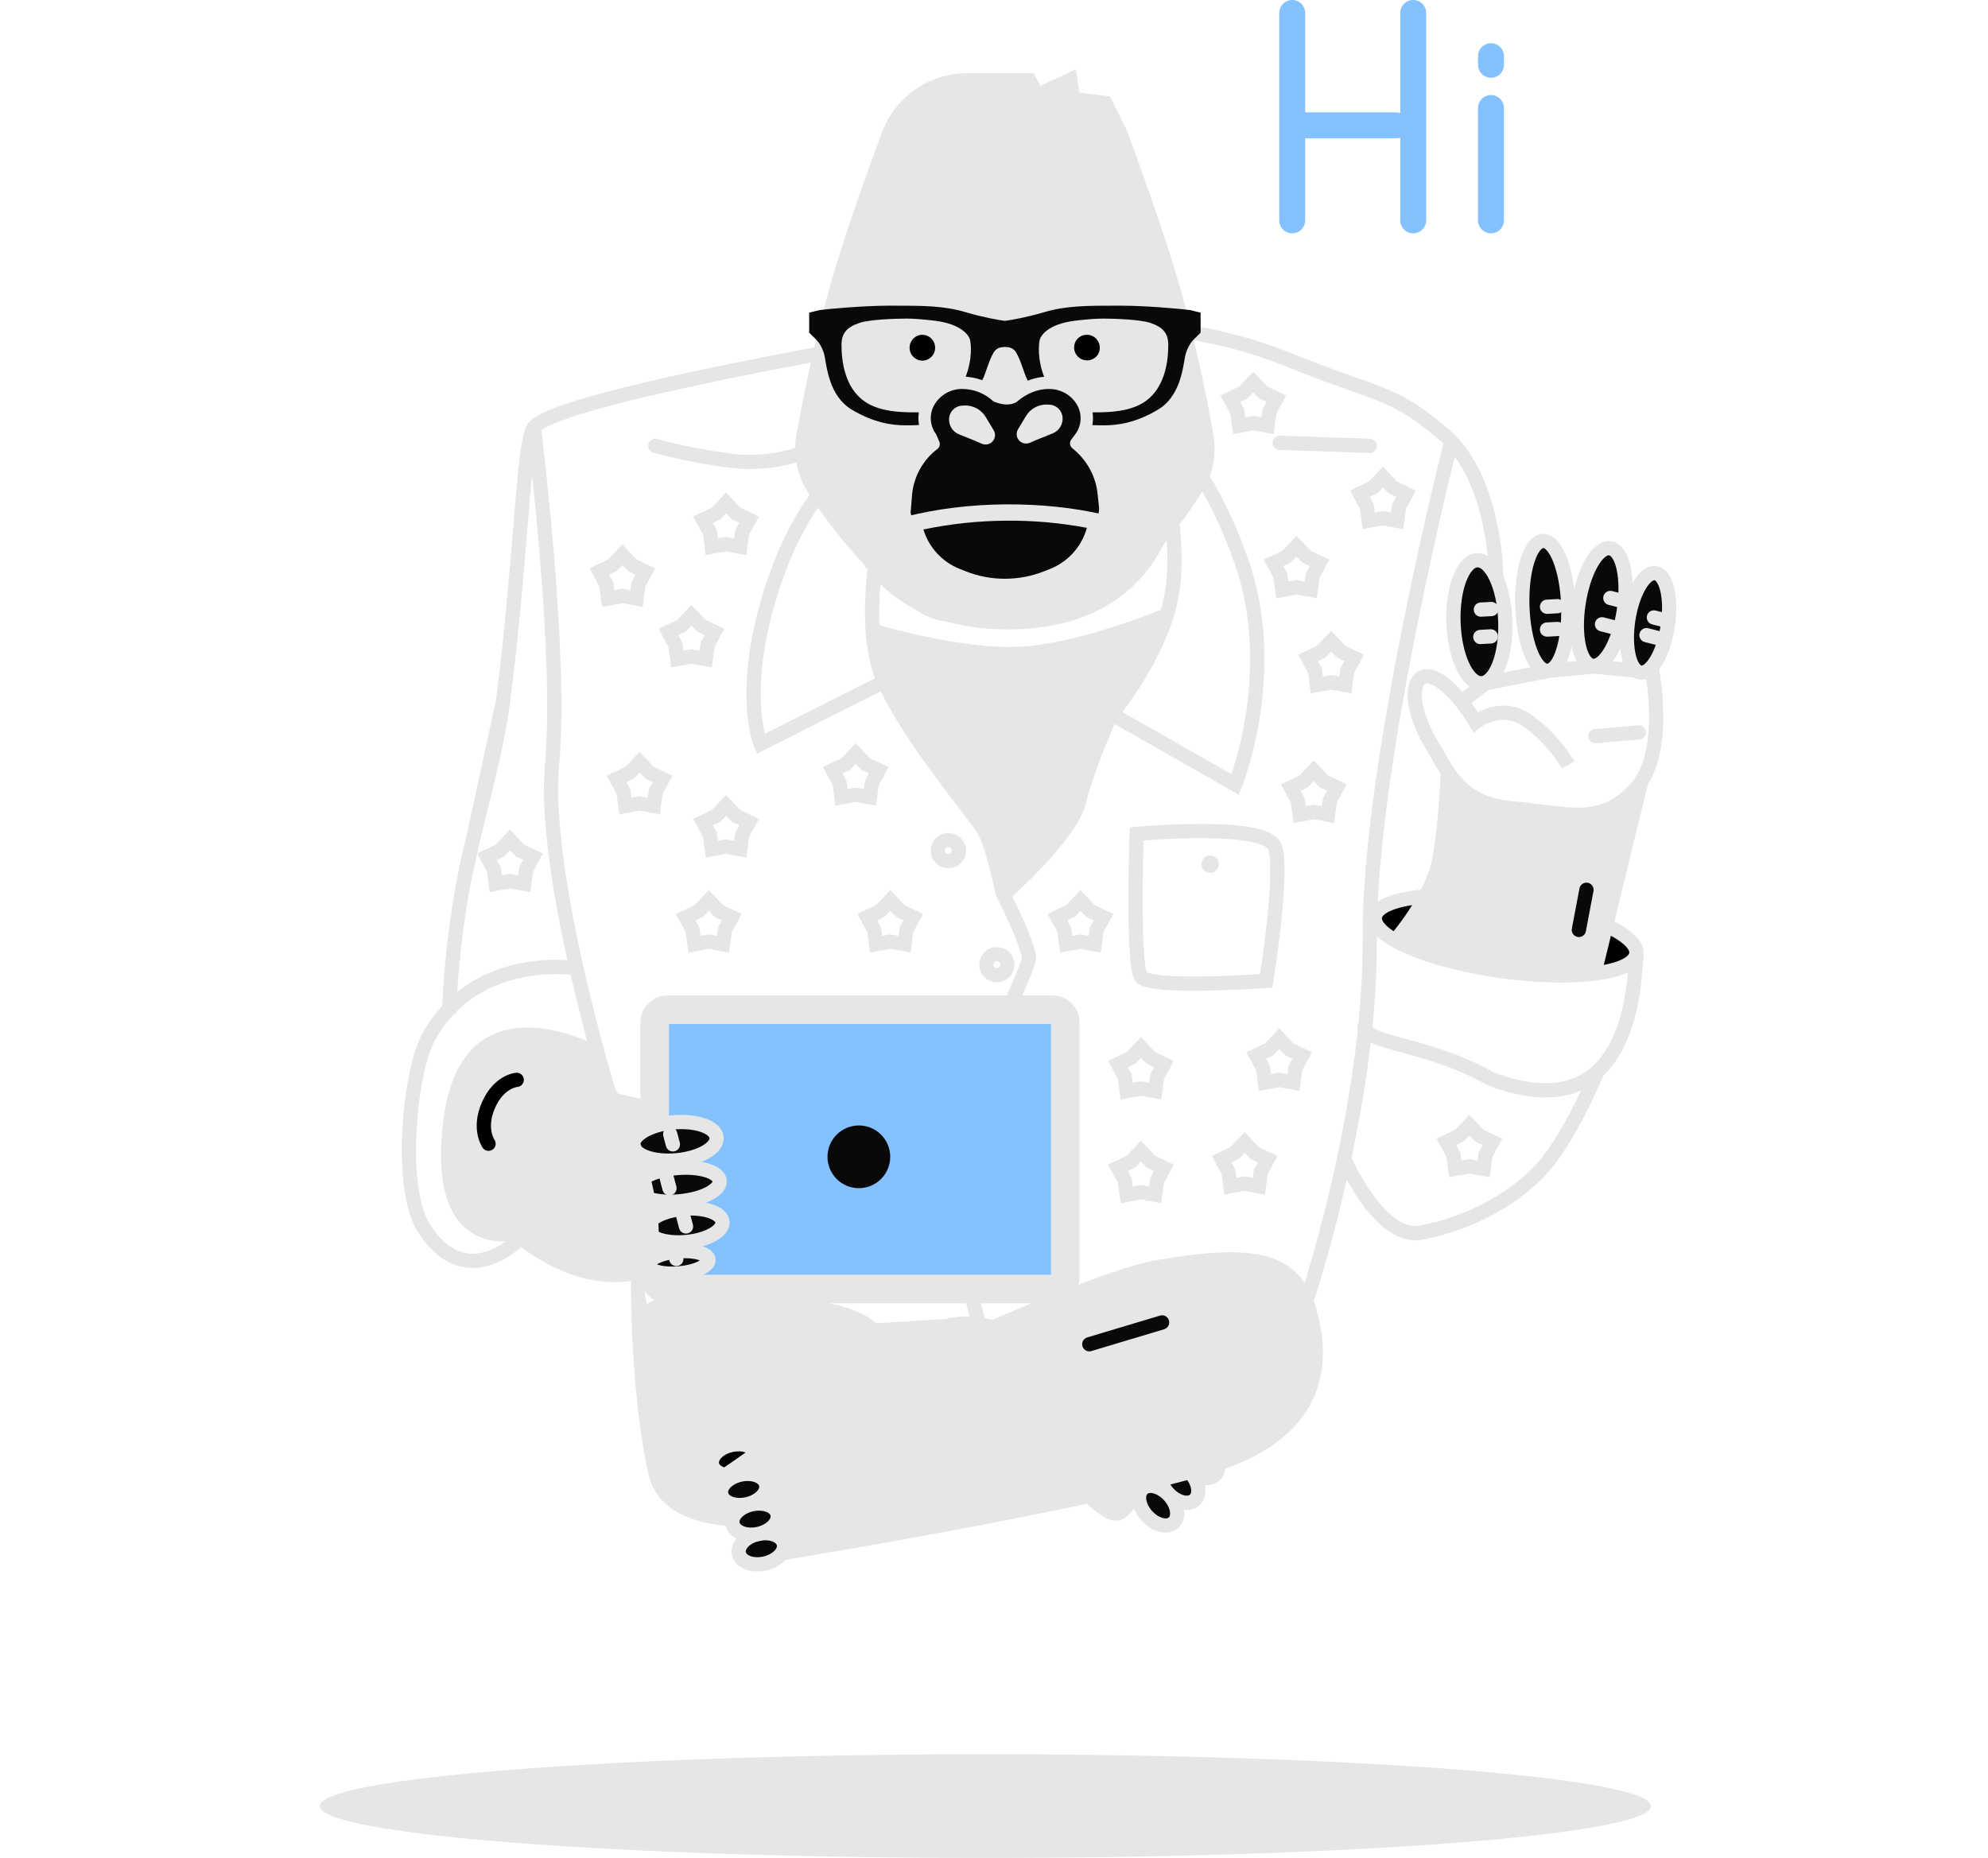 <svg width="230" height="215" viewBox="0 0 230 215" fill="none" xmlns="http://www.w3.org/2000/svg">
<path d="M51.963 117.3C51.963 117.3 52.058 110.807 53.579 102.395M53.579 102.395C54.752 95.906 57.263 88.382 58.197 81.151M53.579 102.395L58.197 81.151M61.76 49.484C64.3 45.925 105.303 39.06 105.303 39.06M61.76 49.484C60.497 51.254 60.32 64.729 58.197 81.151M61.76 49.484C61.76 49.484 65.059 75.609 63.871 88.408C62.684 101.207 70.601 126.937 70.601 126.937" stroke="#E6E6E6" stroke-width="1.649"/>
<path d="M66.642 112.027C66.642 112.027 55.031 110.18 49.621 119.944C47.261 124.202 46.192 137.53 48.961 141.979C54.051 150.16 60.441 143.035 60.441 143.035M130.784 37.975C130.784 37.975 138.817 37.476 149.241 41.699C159.665 45.921 160.985 45.116 167.054 50.275C173.124 55.435 173.124 67.033 173.124 67.033" stroke="#E6E6E6" stroke-width="1.649"/>
<path d="M168.001 50.664C168.001 50.664 158.346 88.408 158.478 108.464C158.61 128.52 151.089 150.688 151.089 150.688" stroke="#E6E6E6" stroke-width="1.649"/>
<path d="M168.16 72.051C168.024 68.119 169.255 64.885 170.91 64.827C172.565 64.77 174.018 67.911 174.155 71.843C174.291 75.775 173.06 79.009 171.405 79.067C169.75 79.124 168.297 75.983 168.16 72.051Z" fill="#090909" stroke="#E6E6E6" stroke-width="1.649"/>
<path d="M93 176C93 176 77 179.5 75 170.5C73 161.5 72.5 146.5 73.5 140C74.5 133.5 73.5 150.5 75.5 152.403C77.5 154.306 79.989 153.522 82.5 154C84 154.285 113.022 152.403 113.022 152.403L93 176Z" fill="#E6E6E6"/>
<path d="M85.355 170.639C83.919 170.951 82.589 170.436 82.383 169.49C82.178 168.544 83.175 167.524 84.611 167.213C86.047 166.901 87.377 167.416 87.582 168.362C87.788 169.308 86.79 170.327 85.355 170.639Z" fill="black" stroke="#E6E6E6" stroke-width="1.649"/>
<path d="M135.285 173.055C136.272 174.143 136.492 175.552 135.775 176.203C135.059 176.854 133.677 176.5 132.689 175.413C131.702 174.325 131.482 172.916 132.199 172.265C132.915 171.614 134.297 171.968 135.285 173.055Z" fill="#090909" stroke="#E6E6E6" stroke-width="1.649"/>
<path d="M86.41 174.07C84.975 174.381 83.644 173.867 83.439 172.921C83.234 171.975 84.231 170.955 85.667 170.644C87.102 170.332 88.433 170.846 88.638 171.792C88.843 172.739 87.846 173.758 86.41 174.07Z" fill="#090909" stroke="#E6E6E6" stroke-width="1.649"/>
<path d="M137.728 170.426C138.716 171.513 138.935 172.922 138.219 173.573C137.502 174.224 136.12 173.87 135.133 172.783C134.145 171.695 133.925 170.286 134.642 169.635C135.359 168.984 136.74 169.338 137.728 170.426Z" fill="#090909" stroke="#E6E6E6" stroke-width="1.649"/>
<path d="M88.455 180.931C87.02 181.242 85.689 180.728 85.484 179.782C85.278 178.836 86.276 177.816 87.712 177.505C89.147 177.193 90.478 177.707 90.683 178.653C90.888 179.599 89.891 180.619 88.455 180.931Z" fill="#090909" stroke="#E6E6E6" stroke-width="1.649"/>
<path d="M87.73 177.501C86.294 177.812 84.964 177.298 84.758 176.352C84.553 175.406 85.55 174.386 86.986 174.075C88.422 173.763 89.752 174.277 89.957 175.223C90.163 176.17 89.165 177.189 87.73 177.501Z" fill="#090909" stroke="#E6E6E6" stroke-width="1.649"/>
<path d="M140.038 167.568C141.026 168.656 141.246 170.065 140.529 170.716C139.812 171.367 138.431 171.013 137.443 169.925C136.455 168.838 136.236 167.429 136.952 166.778C137.669 166.127 139.051 166.481 140.038 167.568Z" fill="#090909" stroke="#E6E6E6" stroke-width="1.649"/>
<path d="M181.437 88.507C181.437 88.507 179.622 85.373 176.62 83.328C173.619 81.283 170.716 83.559 170.716 83.559C168.693 80.185 165.902 77.553 164.481 78.405C163.06 79.257 163.548 82.683 165.572 86.058C167.595 89.432 168.836 93.026 175.136 93.554C181.437 94.082 184.999 95.665 189.09 91.443C193.18 87.221 191.069 77.259 191.069 77.259" stroke="#E6E6E6" stroke-width="1.649"/>
<path d="M176.129 70.205C175.985 66.054 177.056 62.648 178.521 62.597C179.986 62.546 181.291 65.87 181.436 70.02C181.58 74.171 180.509 77.577 179.044 77.628C177.578 77.679 176.273 74.356 176.129 70.205Z" fill="#090909" stroke="#E6E6E6" stroke-width="1.649"/>
<path d="M173.608 112.36C165.255 111.181 158.744 108.385 159.064 106.114C159.385 103.844 166.416 102.959 174.768 104.137C183.121 105.316 189.633 108.112 189.312 110.383C188.992 112.653 181.961 113.538 173.608 112.36Z" fill="black" stroke="#E6E6E6" stroke-width="1.649"/>
<path d="M157.87 118.579C157.55 120.849 165.075 120.603 172.415 124.824C189.353 131.291 189.033 112.582 189.353 110.312" stroke="#E6E6E6" stroke-width="1.649"/>
<path d="M182.626 69.844C183.196 66.089 184.833 63.224 186.283 63.444C187.733 63.664 188.446 66.886 187.876 70.641C187.305 74.397 185.668 77.262 184.218 77.042C182.768 76.822 182.056 73.599 182.626 69.844Z" fill="#090909" stroke="#E6E6E6" stroke-width="1.649"/>
<path d="M188.38 71.73C188.862 68.553 190.277 66.132 191.54 66.324C192.803 66.516 193.436 69.247 192.953 72.425C192.471 75.602 191.056 78.022 189.793 77.83C188.53 77.639 187.897 74.907 188.38 71.73Z" fill="#090909" stroke="#E6E6E6" stroke-width="1.649"/>
<path d="M184.735 124.166C184.735 124.166 181.437 132.215 177.874 135.778C174.311 139.34 169.297 141.715 164.415 142.639C159.533 143.562 155.443 133.93 155.443 133.93M189.353 77.621L184.372 77.127L179.193 77.621L171.87 79.073L168.683 81.506" stroke="#E6E6E6" stroke-width="1.649"/>
<path d="M172.478 73.642L171.263 73.708M172.544 70.476L171.329 70.541M180.197 72.785L178.982 72.85M180.197 70.146L178.982 70.211M187.486 69.496L186.308 69.196M186.52 72.543L185.342 72.243M189.594 84.749L184.573 85.187M191.666 73.797L190.488 73.497M192.524 71.751L191.346 71.451" stroke="#E6E6E6" stroke-width="1.649" stroke-linecap="round"/>
<path d="M166.724 88.408L170.551 92.565L177.676 93.686H186.517L191.135 88.804L185.329 112.555H173.52L160.589 108.53C160.589 108.53 164.943 103.648 165.735 99.228C166.527 94.808 166.724 88.408 166.724 88.408Z" fill="#E6E6E6"/>
<path d="M75.807 51.59C75.807 51.59 79.441 52.65 84.455 53.31C89.469 53.97 93.423 52.19 93.423 52.19M148.057 51.24C148.057 51.24 150.226 51.31 153.201 51.41C156.177 51.509 158.478 51.595 158.478 51.595" stroke="#E6E6E6" stroke-width="1.649" stroke-linecap="round"/>
<path d="M102.504 50.454C102.504 50.454 94.483 53.574 89.864 66.504C85.248 79.437 87.99 86.08 87.99 86.08L102.504 78.776M133.869 49.651C133.869 49.651 138.949 51.859 143.568 64.79C148.186 77.72 142.908 90.783 142.908 90.783L127.866 82.207M147.5 98C146.466 95.104 131.5 96.5 131.5 96.5C131.5 96.5 131 111.5 132 113C133 114.5 146.5 113.5 146.5 113.5C146.5 113.5 148.534 100.896 147.5 98Z" stroke="#E6E6E6" stroke-width="1.649"/>
<path d="M102.295 59.412C102.295 59.412 99.155 72.047 102.295 78.908C105.435 85.769 112.878 94.346 113.906 96.193C114.935 98.04 115.991 103.318 115.991 103.318C115.991 103.318 119.157 109.52 119.025 110.971C118.893 112.423 114.011 121.395 111.768 132.479C109.525 143.563 113.906 155.075 113.906 155.075" stroke="#E6E6E6" stroke-width="1.649"/>
<path d="M115.925 103.714C115.925 103.714 123.907 96.721 124.831 92.763C125.755 88.804 128.526 82.734 128.526 82.734C128.526 82.734 134.217 76.005 135.519 69.012C136.821 62.019 134.217 53.422 134.217 53.422" stroke="#E6E6E6" stroke-width="1.649"/>
<path d="M109.723 99.657C110.397 99.657 110.944 99.11 110.944 98.436C110.944 97.762 110.397 97.215 109.723 97.215C109.049 97.215 108.502 97.762 108.502 98.436C108.502 99.11 109.049 99.657 109.723 99.657Z" stroke="#E6E6E6" stroke-width="1.649"/>
<path d="M115.331 112.852C116.005 112.852 116.552 112.305 116.552 111.631C116.552 110.957 116.005 110.41 115.331 110.41C114.657 110.41 114.11 110.957 114.11 111.631C114.11 112.305 114.657 112.852 115.331 112.852Z" stroke="#E6E6E6" stroke-width="1.649"/>
<path d="M110.383 124.991C111.057 124.991 111.604 124.444 111.604 123.77C111.604 123.096 111.057 122.549 110.383 122.549C109.709 122.549 109.162 123.096 109.162 123.77C109.162 124.444 109.709 124.991 110.383 124.991Z" stroke="#E6E6E6" stroke-width="1.649"/>
<path d="M107.348 138.318C108.022 138.318 108.569 137.771 108.569 137.097C108.569 136.423 108.022 135.876 107.348 135.876C106.674 135.876 106.127 136.423 106.127 137.097C106.127 137.771 106.674 138.318 107.348 138.318Z" stroke="#E6E6E6" stroke-width="1.649"/>
<path d="M121.796 116.843H77.197C76.396 116.843 75.746 117.493 75.746 118.294V147.719C75.746 148.52 76.396 149.17 77.197 149.17H121.796C122.597 149.17 123.247 148.52 123.247 147.719V118.294C123.247 117.493 122.597 116.843 121.796 116.843Z" fill="#84C2FF" stroke="#E6E6E6" stroke-width="3.299"/>
<path d="M77.883 129.881C80.546 129.638 82.794 130.422 82.905 131.633C83.015 132.843 80.946 134.022 78.284 134.265C75.621 134.508 73.373 133.724 73.263 132.513C73.152 131.303 75.221 130.124 77.883 129.881Z" fill="#090909" stroke="#E6E6E6" stroke-width="1.649"/>
<path d="M78.263 135.168C80.925 134.925 83.162 135.589 83.259 136.651C83.356 137.713 81.276 138.771 78.614 139.014C75.951 139.257 73.714 138.594 73.617 137.532C73.52 136.47 75.6 135.411 78.263 135.168Z" fill="#090909" stroke="#E6E6E6" stroke-width="1.649"/>
<path d="M79.036 139.878C81.454 139.658 83.493 140.34 83.59 141.402C83.687 142.464 81.805 143.504 79.388 143.724C76.97 143.945 74.931 143.263 74.834 142.201C74.737 141.139 76.618 140.099 79.036 139.878Z" fill="#090909" stroke="#E6E6E6" stroke-width="1.649"/>
<path d="M78.372 144.81C80.294 144.634 81.904 145.061 81.968 145.763C82.032 146.465 80.526 147.176 78.604 147.351C76.683 147.527 75.073 147.1 75.009 146.398C74.945 145.697 76.45 144.985 78.372 144.81Z" fill="#090909" stroke="#E6E6E6" stroke-width="1.649"/>
<path d="M77.536 131.245L77.849 132.421M77.14 136.325L77.453 137.501M79.054 140.745L79.367 141.921M77.932 144.505L78.245 145.681" stroke="#E6E6E6" stroke-width="1.649" stroke-linecap="round"/>
<path d="M68.753 120.867L73.635 131.093C73.635 131.093 79.969 147.257 72.778 148.247C65.586 149.236 59.385 143.562 59.385 143.562C59.385 143.562 49.093 145.806 51.336 129.312C53.579 112.819 68.753 120.867 68.753 120.867Z" fill="#E6E6E6"/>
<path d="M68.753 125.914L75.219 127.399V131.093H68.753V125.914Z" fill="#E6E6E6"/>
<path d="M99.365 137.493C101.369 137.493 102.994 135.868 102.994 133.864C102.994 131.86 101.369 130.235 99.365 130.235C97.361 130.235 95.736 131.86 95.736 133.864C95.736 135.868 97.361 137.493 99.365 137.493Z" fill="#090909"/>
<path d="M183.545 102.963L182.664 107.61" stroke="#090909" stroke-width="1.649" stroke-linecap="round"/>
<path d="M59.78 124.958C59.78 124.958 57.75 125.09 56.522 127.861C55.295 130.632 56.522 132.35 56.522 132.35" stroke="black" stroke-width="1.649" stroke-linecap="round"/>
<path d="M85.247 166.389C85.247 166.389 123.709 147.521 133.869 145.805C144.029 144.09 150.033 144.354 152.144 151.017C154.255 157.681 153.2 165.001 143.634 169.226C134.067 173.452 90.789 180.508 90.789 180.508C90.789 180.508 89.733 177.77 88.875 173.218C88.018 168.665 85.247 166.389 85.247 166.389Z" fill="#E6E6E6"/>
<path d="M107.02 153.617C107.02 153.617 112.759 149.522 120.808 155.955C128.856 162.389 135.107 168.011 131.545 174.025C127.982 180.039 125.001 170.591 115.477 166.272C105.952 161.954 81.948 171.089 81.948 171.089L107.02 153.617ZM100.882 72.112C100.882 72.112 111.174 75.279 118.3 74.817C125.425 74.356 135.288 70.167 135.288 70.167L132.88 77.258L127.239 85.142L125.029 93.125L116.518 103.252L114.176 96.754L100.882 77.258V72.112Z" fill="#E6E6E6"/>
<path d="M137.432 49.221C137.432 66.674 128.098 72.84 116.584 72.84C105.07 72.84 95.737 66.674 95.737 49.22C97.386 30.879 99.497 15.426 116.584 15.309C133.671 15.192 135.783 31.671 137.432 49.221Z" fill="#E6E6E6"/>
<path d="M118.277 13.264L115.031 18.093L113.747 15.563L118.277 13.263V13.264Z" fill="#E6E6E6"/>
<path d="M120.586 13L117.34 17.829L116.056 15.299L120.586 13Z" fill="#E6E6E6"/>
<path d="M122.829 13.132L119.584 17.961L118.3 15.431L122.829 13.132Z" fill="#E6E6E6"/>
<path d="M104.292 44.21C104.292 44.21 115.733 43.16 116.606 42.356C117.479 41.553 117.588 41.033 118.478 40.502C119.368 39.97 129.011 39.822 129.011 39.822" stroke="black" stroke-width="1.979"/>
<path d="M124.6 46.383C125.893 46.383 126.942 45.866 126.942 45.228C126.942 44.59 125.893 44.073 124.6 44.073C123.307 44.073 122.258 44.59 122.258 45.228C122.258 45.866 123.307 46.383 124.6 46.383Z" fill="black"/>
<path d="M108.634 48.297C109.927 48.297 110.976 47.78 110.976 47.142C110.976 46.504 109.927 45.987 108.634 45.987C107.341 45.987 106.292 46.504 106.292 47.142C106.292 47.78 107.341 48.297 108.634 48.297Z" fill="black"/>
<path d="M116.65 67.033C121.824 67.033 126.018 63.666 126.018 59.512C126.018 55.358 121.824 51.991 116.65 51.991C111.476 51.991 107.282 55.358 107.282 59.512C107.282 63.666 111.476 67.033 116.65 67.033Z" fill="black"/>
<path fill-rule="evenodd" clip-rule="evenodd" d="M139.063 56.945C137.446 59.51 135.615 61.933 133.589 64.189C131.51 66.501 129.206 68.6 126.711 70.455C125.357 71.459 123.716 72 122.031 72H110.482C108.795 72 107.153 71.457 105.799 70.452C103.307 68.597 101.006 66.499 98.929 64.189C96.907 61.938 95.078 59.52 93.46 56.963C92.202 54.983 91.733 52.602 92.146 50.293C93.25 44.127 94.509 38.521 95.922 33.474C97.221 28.837 99.266 22.774 102.057 15.289C102.803 13.287 104.144 11.561 105.899 10.342C107.654 9.123 109.74 8.47 111.877 8.47H119.59L120.373 9.94L124.49 8L124.863 10.716L128.413 11.154C129.665 13.654 130.308 14.953 130.344 15.05C133.187 22.71 135.27 28.855 136.593 33.489C138.019 38.477 139.28 44.084 140.378 50.306C140.784 52.606 140.315 54.973 139.063 56.945Z" fill="#E6E6E6"/>
<path fill-rule="evenodd" clip-rule="evenodd" d="M130.4 36.966C131.469 37.043 132.491 37.168 133.062 37.358C133.8 37.604 134.319 37.901 134.653 38.292C134.984 38.679 135.161 39.182 135.161 39.895C135.161 40.645 135.115 42.055 134.632 43.464C134.151 44.867 133.244 46.249 131.529 46.984C129.819 47.717 127.854 47.72 126.078 47.72C125.868 47.72 125.021 47.605 124.041 47.144C123.066 46.688 121.978 45.9 121.254 44.571C120.074 42.408 120.112 40.231 120.269 39.441L120.271 39.431L120.272 39.421C120.336 38.917 121.164 37.514 124.343 37.116C125.623 36.956 126.85 36.866 127.592 36.866C128.26 36.866 129.338 36.892 130.4 36.966ZM102.12 36.966C101.049 37.043 100.029 37.168 99.457 37.358C98.72 37.604 98.201 37.901 97.866 38.292C97.536 38.679 97.359 39.182 97.359 39.895C97.359 40.645 97.405 42.055 97.888 43.464C98.368 44.867 99.276 46.249 100.99 46.984C102.7 47.717 104.666 47.72 106.442 47.72C106.652 47.72 107.498 47.605 108.48 47.144C109.453 46.688 110.541 45.9 111.267 44.571C112.446 42.408 112.408 40.231 112.249 39.441L112.247 39.431L112.246 39.421C112.184 38.917 111.356 37.514 108.177 37.116C106.896 36.956 105.67 36.866 104.927 36.866C104.26 36.866 103.181 36.892 102.12 36.966ZM103.059 35.37C106.849 35.37 109.174 35.37 111.753 36.136C113.742 36.726 115.569 37.042 116.26 37.13C116.951 37.042 118.776 36.727 120.767 36.136C123.347 35.37 125.67 35.37 129.462 35.37H129.49C132.557 35.37 136.215 35.706 137.661 35.875L137.677 35.876L138.904 36.18V38.495L138.066 39.325C137.841 39.547 137.311 40.258 137.117 41.21C137.09 41.347 137.061 41.515 137.028 41.704V41.705C136.919 42.348 136.765 43.255 136.44 44.17C136.017 45.367 135.289 46.622 133.946 47.42C131.354 48.958 129.272 49.218 127.709 49.218H127.703C126.941 49.218 125.839 49.218 124.701 48.993C123.559 48.766 122.361 48.309 121.423 47.383C119.618 45.595 118.831 44.05 118.563 43.254C118.307 42.496 117.965 41.573 117.813 41.273C117.79 41.226 117.767 41.179 117.744 41.133C117.635 40.908 117.532 40.697 117.353 40.52C117.152 40.322 116.838 40.153 116.26 40.153C115.681 40.153 115.368 40.323 115.168 40.52C114.987 40.697 114.885 40.908 114.776 41.134C114.753 41.179 114.731 41.226 114.706 41.273C114.555 41.573 114.213 42.496 113.957 43.254C113.689 44.05 112.902 45.594 111.097 47.382C110.158 48.31 108.96 48.766 107.818 48.993C106.681 49.218 105.578 49.218 104.817 49.218H104.81C103.247 49.218 101.165 48.958 98.573 47.42C97.231 46.622 96.503 45.367 96.079 44.17C95.754 43.255 95.601 42.348 95.49 41.705C95.458 41.515 95.43 41.347 95.402 41.21C95.21 40.258 94.678 39.547 94.454 39.324L93.616 38.495V36.18L94.842 35.876L94.859 35.874C96.305 35.706 99.962 35.37 103.03 35.37H103.059Z" fill="#090909"/>
<path d="M106.692 38.74C107.089 38.74 107.47 38.898 107.751 39.178C108.031 39.459 108.189 39.84 108.189 40.237C108.189 40.634 108.031 41.015 107.751 41.295C107.47 41.576 107.089 41.734 106.692 41.734C106.302 41.724 105.931 41.562 105.659 41.282C105.386 41.003 105.234 40.628 105.234 40.237C105.234 39.847 105.386 39.472 105.659 39.193C105.931 38.913 106.302 38.75 106.692 38.74ZM124.533 39.356C124.312 39.678 124.225 40.073 124.291 40.457C124.357 40.842 124.57 41.186 124.886 41.416C125.201 41.645 125.594 41.743 125.98 41.688C126.366 41.632 126.716 41.428 126.954 41.119C127.188 40.798 127.284 40.397 127.223 40.005C127.161 39.612 126.946 39.261 126.625 39.027C126.304 38.793 125.903 38.697 125.511 38.758C125.119 38.82 124.767 39.035 124.533 39.356Z" fill="black"/>
<path fill-rule="evenodd" clip-rule="evenodd" d="M116.389 60.254C113.178 60.272 109.976 60.613 106.833 61.271C107.146 62.3 107.686 63.245 108.415 64.035C109.144 64.826 110.042 65.442 111.042 65.837L111.733 66.112C114.642 67.26 117.879 67.26 120.788 66.112L121.48 65.837C122.511 65.429 123.433 64.787 124.173 63.961C124.913 63.136 125.451 62.149 125.744 61.08C122.66 60.497 119.527 60.221 116.389 60.254ZM116.366 58.362C120.393 58.34 124.226 58.742 127.787 59.568C127.83 59.382 127.865 59.176 127.882 58.928L127.698 57.094C127.474 54.852 126.371 52.8 124.508 51.297L124.972 50.679C125.428 50.072 125.692 49.343 125.73 48.585C125.77 47.828 125.582 47.075 125.192 46.425C124.4 45.105 122.974 44.289 121.359 44.289C119.89 44.289 118.472 44.833 117.167 45.951C116.67 46.164 116.093 46.134 115.317 45.827C114.213 44.827 112.774 44.278 111.285 44.289C109.739 44.289 108.308 45.099 107.514 46.425C107.131 47.062 106.943 47.798 106.972 48.541C107.002 49.284 107.248 50.002 107.68 50.607L108.015 51.384C107.118 52.065 106.371 52.923 105.82 53.906C105.27 54.888 104.929 55.973 104.817 57.094L104.637 59.284C104.653 59.464 104.697 59.632 104.752 59.793C108.365 58.877 112.271 58.395 116.366 58.362Z" fill="#090909"/>
<path d="M104.801 59.865C105.026 59.807 105.262 59.768 105.488 59.715C105.423 59.6 105.376 59.476 105.35 59.347L105.528 57.169C105.632 56.147 105.944 55.157 106.447 54.26C106.949 53.364 107.63 52.58 108.448 51.958C108.575 51.861 108.667 51.725 108.707 51.57C108.748 51.416 108.736 51.252 108.673 51.105L108.337 50.328C108.317 50.281 108.292 50.236 108.262 50.195C107.911 49.703 107.711 49.12 107.687 48.516C107.663 47.913 107.815 47.315 108.126 46.797C108.455 46.253 108.919 45.803 109.472 45.49C110.025 45.177 110.649 45.012 111.285 45.01C112.596 45.002 113.862 45.484 114.835 46.362C114.899 46.419 114.973 46.465 115.053 46.497C115.999 46.87 116.758 46.908 117.448 46.614C117.515 46.585 117.578 46.547 117.634 46.5C118.786 45.51 120.039 45.01 121.359 45.01C122.702 45.01 123.905 45.678 124.577 46.797C124.896 47.328 125.048 47.937 125.015 48.554C124.984 49.169 124.77 49.761 124.401 50.254L123.935 50.874C123.824 51.023 123.775 51.208 123.798 51.392C123.82 51.576 123.914 51.744 124.058 51.861C125.739 53.216 126.781 55.1 126.987 57.169L127.168 58.884C127.152 59.124 127.12 59.311 127.08 59.471C127.422 59.542 127.772 59.6 128.108 59.68L128.464 59.765C128.527 59.495 128.574 59.201 128.595 58.863L128.41 57.026C128.188 54.799 127.154 52.753 125.48 51.199L125.545 51.113C126.086 50.392 126.4 49.526 126.445 48.626C126.492 47.727 126.269 46.834 125.805 46.062C124.871 44.506 123.209 43.579 121.359 43.579C119.726 43.579 118.192 44.169 116.798 45.332C116.587 45.397 116.27 45.421 115.695 45.211C114.471 44.151 112.904 43.571 111.285 43.579C110.402 43.582 109.535 43.811 108.767 44.246C107.999 44.681 107.356 45.306 106.9 46.062C106.453 46.808 106.23 47.666 106.258 48.535C106.285 49.403 106.561 50.246 107.053 50.962L107.143 51.175C105.419 52.671 104.332 54.768 104.103 57.039L103.925 59.354C103.946 59.594 104.008 59.823 104.087 60.046L104.801 59.865Z" fill="#E6E6E6"/>
<path fill-rule="evenodd" clip-rule="evenodd" d="M111.334 46.934L111.575 46.924C112.067 46.904 112.555 47.017 112.989 47.25C113.422 47.484 113.785 47.829 114.039 48.251L114.961 49.783C115.08 49.981 115.133 50.212 115.113 50.443C115.092 50.673 114.999 50.891 114.846 51.065C114.694 51.239 114.49 51.36 114.264 51.411C114.038 51.462 113.802 51.439 113.59 51.347L112.777 50.994L110.953 50.262C110.582 50.113 110.27 49.848 110.064 49.506C109.858 49.165 109.768 48.765 109.809 48.368C109.889 47.578 110.54 46.966 111.334 46.934ZM121.405 46.826L121.164 46.816C120.672 46.796 120.184 46.909 119.751 47.143C119.317 47.376 118.954 47.721 118.7 48.143L117.778 49.673C117.659 49.871 117.606 50.102 117.627 50.332C117.648 50.562 117.741 50.78 117.893 50.954C118.045 51.128 118.248 51.249 118.474 51.301C118.699 51.352 118.935 51.33 119.147 51.239L119.962 50.886L121.785 50.154C122.156 50.005 122.468 49.74 122.674 49.398C122.881 49.056 122.971 48.656 122.93 48.259C122.891 47.877 122.715 47.521 122.435 47.258C122.155 46.995 121.789 46.841 121.405 46.826Z" fill="#E6E6E6"/>
<path d="M114 215C156.526 215 191 212.314 191 209C191 205.686 156.526 203 114 203C71.474 203 37 205.686 37 209C37 212.314 71.474 215 114 215Z" fill="#E6E6E6"/>
<path d="M149.5 1.5V25.5M163.5 1.5V25.5M172.5 12.5V25.5M172.5 6.5V7.5M161.5 14.5H149.5" stroke="#84C2FF" stroke-width="3" stroke-linecap="round"/>
<path d="M134.447 153.027L126.027 155.553" stroke="#090909" stroke-width="1.65" stroke-linecap="round"/>
<path d="M102 154.5C102 156.985 95.732 159 88 159C80.268 159 74 156.985 74 154.5C72.5 148.5 80.268 150 88 150C95.732 150 102 152.015 102 154.5Z" fill="#E6E6E6"/>
<path d="M140 101C140.552 101 141 100.552 141 100C141 99.448 140.552 99 140 99C139.448 99 139 99.448 139 100C139 100.552 139.448 101 140 101Z" fill="#E6E6E6"/>
<path d="M72 64.199L73.047 65.303L73.153 65.413L73.291 65.479L74.664 66.134L73.938 67.472L73.865 67.606L73.845 67.758L73.647 69.266L72.15 68.989L72 68.961L71.85 68.989L70.353 69.266L70.155 67.758L70.135 67.606L70.062 67.472L69.336 66.134L70.709 65.479L70.847 65.414L70.953 65.303L72 64.199ZM84 93.199L85.047 94.303L85.153 94.413L85.291 94.479L86.664 95.134L85.938 96.472L85.865 96.606L85.845 96.758L85.647 98.266L84.15 97.989L84 97.961L83.85 97.989L82.353 98.266L82.155 96.758L82.135 96.606L82.062 96.472L81.336 95.134L82.709 94.479L82.847 94.414L82.953 94.303L84 93.199ZM74 88.199L75.047 89.303L75.153 89.413L75.291 89.479L76.664 90.134L75.938 91.472L75.865 91.606L75.845 91.758L75.647 93.266L74.15 92.989L74 92.961L73.85 92.989L72.353 93.266L72.155 91.758L72.135 91.606L72.062 91.472L71.336 90.134L72.709 89.479L72.847 89.414L72.953 89.303L74 88.199ZM80 71.199L81.047 72.303L81.153 72.413L81.291 72.479L82.664 73.134L81.938 74.472L81.865 74.606L81.845 74.758L81.647 76.266L80.15 75.989L80 75.961L79.85 75.989L78.353 76.266L78.155 74.758L78.135 74.606L78.062 74.472L77.336 73.134L78.709 72.479L78.847 72.414L78.953 72.303L80 71.199ZM103 104.199L104.047 105.303L104.153 105.414L104.291 105.479L105.664 106.134L104.938 107.471L104.865 107.606L104.845 107.758L104.647 109.266L103.15 108.989L103 108.961L102.85 108.989L101.353 109.266L101.155 107.758L101.135 107.606L101.062 107.471L100.336 106.134L101.709 105.479L101.847 105.414L101.953 105.303L103 104.199ZM82 104.199L83.047 105.303L83.153 105.414L83.291 105.479L84.664 106.134L83.938 107.471L83.865 107.606L83.845 107.758L83.647 109.266L82.15 108.989L82 108.961L81.85 108.989L80.353 109.266L80.155 107.758L80.135 107.606L80.062 107.471L79.336 106.134L80.709 105.479L80.847 105.414L80.953 105.303L82 104.199ZM99 87.199L100.047 88.303L100.153 88.413L100.291 88.479L101.664 89.134L100.938 90.472L100.865 90.606L100.845 90.758L100.647 92.266L99.15 91.989L99 91.961L98.85 91.989L97.353 92.266L97.155 90.758L97.135 90.606L97.062 90.472L96.336 89.134L97.709 88.479L97.847 88.414L97.953 88.303L99 87.199ZM84 58.199L85.047 59.303L85.153 59.413L85.291 59.479L86.664 60.134L85.938 61.471L85.865 61.606L85.845 61.758L85.647 63.266L84.15 62.989L84 62.961L83.85 62.989L82.353 63.266L82.155 61.758L82.135 61.606L82.062 61.471L81.336 60.134L82.709 59.479L82.847 59.414L82.953 59.303L84 58.199ZM160 55.199L161.047 56.303L161.153 56.413L161.291 56.479L162.664 57.134L161.938 58.471L161.865 58.606L161.845 58.758L161.647 60.266L160.15 59.989L160 59.961L159.85 59.989L158.353 60.266L158.155 58.758L158.135 58.606L158.062 58.471L157.336 57.134L158.709 56.479L158.847 56.414L158.953 56.303L160 55.199ZM154 74.199L155.047 75.303L155.153 75.413L155.291 75.479L156.664 76.134L155.938 77.472L155.865 77.606L155.845 77.758L155.647 79.266L154.15 78.989L154 78.961L153.85 78.989L152.353 79.266L152.155 77.758L152.135 77.606L152.062 77.472L151.336 76.134L152.709 75.479L152.847 75.414L152.953 75.303L154 74.199ZM150 63.199L151.047 64.303L151.153 64.413L151.291 64.479L152.664 65.134L151.938 66.472L151.865 66.606L151.845 66.758L151.647 68.266L150.15 67.989L150 67.961L149.85 67.989L148.353 68.266L148.155 66.758L148.135 66.606L148.062 66.472L147.336 65.134L148.709 64.479L148.847 64.414L148.953 64.303L150 63.199ZM145 44.199L146.047 45.303L146.153 45.413L146.291 45.479L147.664 46.134L146.938 47.471L146.865 47.606L146.845 47.758L146.647 49.266L145.15 48.989L145 48.961L144.85 48.989L143.353 49.266L143.155 47.758L143.135 47.606L143.062 47.471L142.336 46.134L143.709 45.479L143.847 45.414L143.953 45.303L145 44.199ZM152 89.199L153.047 90.303L153.153 90.413L153.291 90.479L154.664 91.134L153.938 92.472L153.865 92.606L153.845 92.758L153.647 94.266L152.15 93.989L152 93.961L151.85 93.989L150.353 94.266L150.155 92.758L150.135 92.606L150.062 92.472L149.336 91.134L150.709 90.479L150.847 90.414L150.953 90.303L152 89.199ZM125 104.199L126.047 105.303L126.153 105.414L126.291 105.479L127.664 106.134L126.938 107.471L126.865 107.606L126.845 107.758L126.647 109.266L125.15 108.989L125 108.961L124.85 108.989L123.353 109.266L123.155 107.758L123.135 107.606L123.062 107.471L122.336 106.134L123.709 105.479L123.847 105.414L123.953 105.303L125 104.199ZM148 120.199L149.047 121.303L149.153 121.414L149.291 121.479L150.664 122.134L149.938 123.471L149.865 123.606L149.845 123.758L149.647 125.266L148.15 124.989L148 124.961L147.85 124.989L146.353 125.266L146.155 123.758L146.135 123.606L146.062 123.471L145.336 122.134L146.709 121.479L146.847 121.414L146.953 121.303L148 120.199ZM132 121.199L133.047 122.303L133.153 122.414L133.291 122.479L134.664 123.134L133.938 124.471L133.865 124.606L133.845 124.758L133.647 126.266L132.15 125.989L132 125.961L131.85 125.989L130.353 126.266L130.155 124.758L130.135 124.606L130.062 124.471L129.336 123.134L130.709 122.479L130.847 122.414L130.953 122.303L132 121.199ZM144 132.199L145.047 133.303L145.153 133.414L145.291 133.479L146.664 134.134L145.938 135.471L145.865 135.606L145.845 135.758L145.647 137.266L144.15 136.989L144 136.961L143.85 136.989L142.353 137.266L142.155 135.758L142.135 135.606L142.062 135.471L141.336 134.134L142.709 133.479L142.847 133.414L142.953 133.303L144 132.199ZM132 133.199L133.047 134.303L133.153 134.414L133.291 134.479L134.664 135.134L133.938 136.471L133.865 136.606L133.845 136.758L133.647 138.266L132.15 137.989L132 137.961L131.85 137.989L130.353 138.266L130.155 136.758L130.135 136.606L130.062 136.471L129.336 135.134L130.709 134.479L130.847 134.414L130.953 134.303L132 133.199ZM170 130.199L171.047 131.303L171.153 131.414L171.291 131.479L172.664 132.134L171.938 133.471L171.865 133.606L171.845 133.758L171.647 135.266L170.15 134.989L170 134.961L169.85 134.989L168.353 135.266L168.155 133.758L168.135 133.606L168.062 133.471L167.336 132.134L168.709 131.479L168.847 131.414L168.953 131.303L170 130.199ZM59 97.199L60.047 98.303L60.153 98.413L60.291 98.479L61.664 99.134L60.938 100.471L60.865 100.606L60.845 100.758L60.647 102.266L59.15 101.989L59 101.961L58.85 101.989L57.353 102.266L57.155 100.758L57.135 100.606L57.062 100.471L56.336 99.134L57.709 98.479L57.847 98.414L57.953 98.303L59 97.199Z" stroke="#E6E6E6" stroke-width="1.65"/>
</svg>
